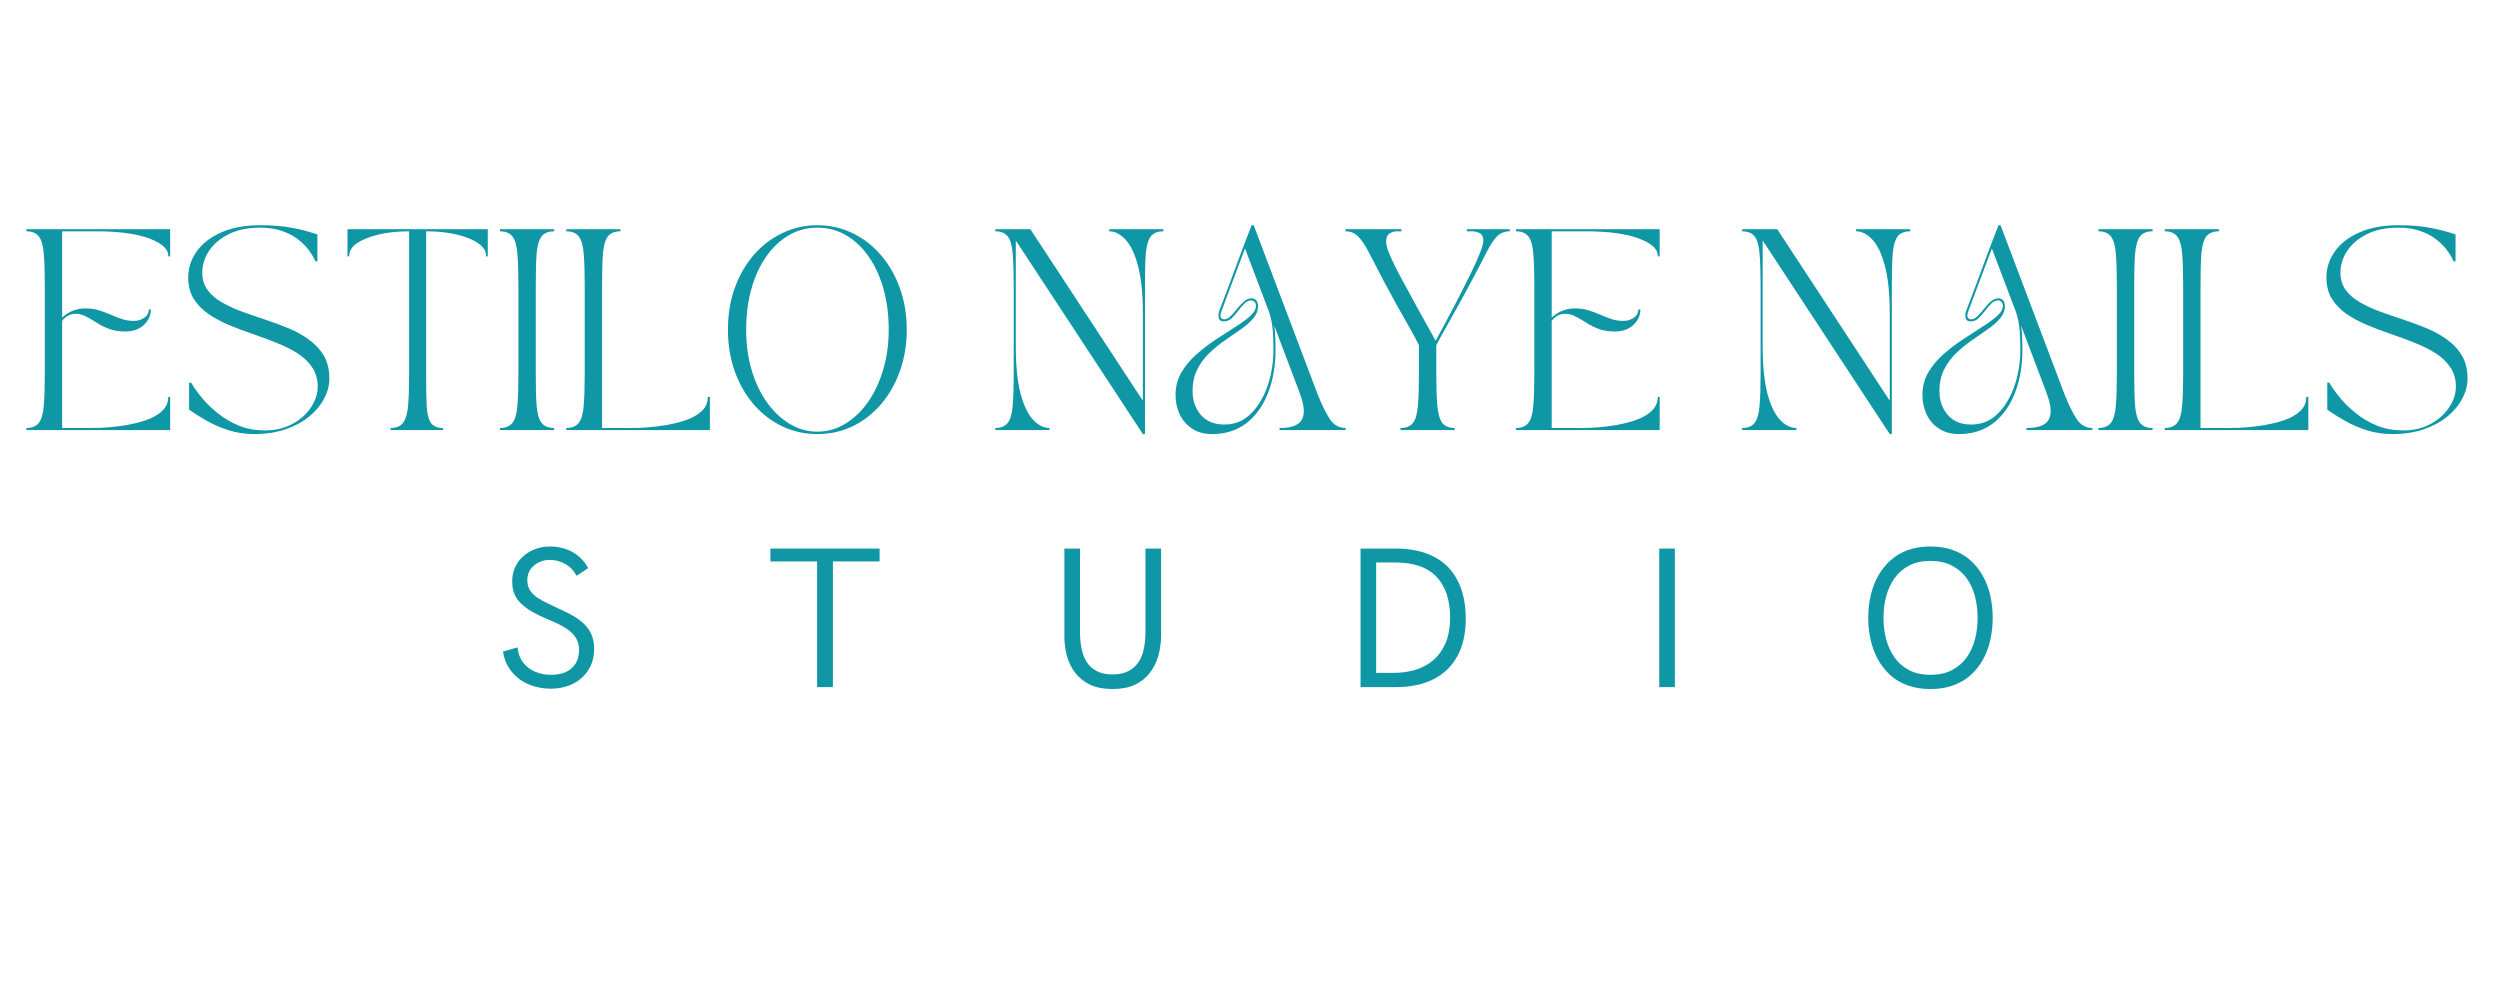 <svg xmlns="http://www.w3.org/2000/svg" xmlns:xlink="http://www.w3.org/1999/xlink" width="300" zoomAndPan="magnify" viewBox="0 0 224.88 90" height="120" preserveAspectRatio="xMidYMid meet" version="1.0"><defs><g/></defs><g fill="#0f97a6" fill-opacity="1"><g transform="translate(1.769, 38.708)"><g><path d="M 0.547 -17.891 L 0.547 -18.078 L 13.484 -18.078 L 13.484 -15.641 L 13.312 -15.641 L 13.312 -15.703 C 13.312 -16.305 12.738 -16.82 11.594 -17.25 C 10.457 -17.676 8.848 -17.891 6.766 -17.891 L 3.766 -17.891 L 3.766 -10.125 C 4.035 -10.383 4.348 -10.586 4.703 -10.734 C 5.066 -10.879 5.453 -10.953 5.859 -10.953 C 6.305 -10.953 6.711 -10.895 7.078 -10.781 C 7.441 -10.664 7.789 -10.535 8.125 -10.391 C 8.457 -10.242 8.789 -10.113 9.125 -10 C 9.469 -9.883 9.836 -9.828 10.234 -9.828 C 10.578 -9.828 10.883 -9.922 11.156 -10.109 C 11.426 -10.297 11.562 -10.547 11.562 -10.859 L 11.75 -10.859 C 11.75 -10.328 11.539 -9.863 11.125 -9.469 C 10.707 -9.07 10.145 -8.875 9.438 -8.875 C 8.883 -8.875 8.398 -8.953 7.984 -9.109 C 7.578 -9.266 7.211 -9.445 6.891 -9.656 C 6.566 -9.863 6.254 -10.047 5.953 -10.203 C 5.66 -10.367 5.352 -10.457 5.031 -10.469 C 4.758 -10.477 4.516 -10.422 4.297 -10.297 C 4.086 -10.18 3.91 -10.023 3.766 -9.828 L 3.766 -0.188 L 6.078 -0.188 C 6.367 -0.188 6.742 -0.191 7.203 -0.203 C 7.672 -0.223 8.176 -0.266 8.719 -0.328 C 9.258 -0.391 9.797 -0.484 10.328 -0.609 C 10.867 -0.734 11.363 -0.895 11.812 -1.094 C 12.258 -1.301 12.617 -1.555 12.891 -1.859 C 13.172 -2.172 13.312 -2.547 13.312 -2.984 L 13.484 -2.984 L 13.484 0 L 0.547 0 L 0.547 -0.188 C 1.055 -0.188 1.43 -0.344 1.672 -0.656 C 1.91 -0.969 2.055 -1.477 2.109 -2.188 C 2.172 -2.895 2.203 -3.844 2.203 -5.031 L 2.203 -13.047 C 2.203 -14.242 2.172 -15.191 2.109 -15.891 C 2.055 -16.598 1.91 -17.109 1.672 -17.422 C 1.43 -17.734 1.055 -17.891 0.547 -17.891 Z M 0.547 -17.891 "/></g></g></g><g fill="#0f97a6" fill-opacity="1"><g transform="translate(15.802, 38.708)"><g><path d="M 1.078 -13.734 C 1.078 -14.578 1.328 -15.352 1.828 -16.062 C 2.328 -16.781 3.062 -17.352 4.031 -17.781 C 5 -18.219 6.176 -18.438 7.562 -18.438 C 8.664 -18.438 9.625 -18.359 10.438 -18.203 C 11.25 -18.047 12.004 -17.848 12.703 -17.609 L 12.703 -15.188 L 12.531 -15.188 C 12.531 -15.188 12.477 -15.285 12.375 -15.484 C 12.281 -15.691 12.117 -15.945 11.891 -16.25 C 11.66 -16.551 11.352 -16.852 10.969 -17.156 C 10.594 -17.457 10.125 -17.707 9.562 -17.906 C 9 -18.113 8.332 -18.219 7.562 -18.219 C 6.438 -18.219 5.484 -18.02 4.703 -17.625 C 3.93 -17.227 3.344 -16.723 2.938 -16.109 C 2.539 -15.492 2.344 -14.848 2.344 -14.172 C 2.344 -13.555 2.504 -13.031 2.828 -12.594 C 3.148 -12.164 3.582 -11.797 4.125 -11.484 C 4.676 -11.172 5.289 -10.891 5.969 -10.641 C 6.645 -10.398 7.344 -10.16 8.062 -9.922 C 8.781 -9.68 9.477 -9.422 10.156 -9.141 C 10.832 -8.859 11.441 -8.516 11.984 -8.109 C 12.535 -7.711 12.973 -7.234 13.297 -6.672 C 13.617 -6.117 13.781 -5.441 13.781 -4.641 C 13.781 -4.016 13.617 -3.406 13.297 -2.812 C 12.984 -2.219 12.531 -1.68 11.938 -1.203 C 11.352 -0.723 10.645 -0.344 9.812 -0.062 C 8.977 0.219 8.039 0.359 7 0.359 C 6.195 0.359 5.438 0.242 4.719 0.016 C 4 -0.211 3.336 -0.5 2.734 -0.844 C 2.129 -1.188 1.602 -1.52 1.156 -1.844 L 1.156 -4.266 L 1.344 -4.266 C 1.344 -4.266 1.43 -4.117 1.609 -3.828 C 1.797 -3.547 2.07 -3.188 2.438 -2.75 C 2.812 -2.32 3.266 -1.895 3.797 -1.469 C 4.336 -1.039 4.957 -0.68 5.656 -0.391 C 6.363 -0.109 7.148 0.031 8.016 0.031 C 8.672 0.031 9.285 -0.07 9.859 -0.281 C 10.43 -0.5 10.93 -0.797 11.359 -1.172 C 11.785 -1.547 12.117 -1.969 12.359 -2.438 C 12.609 -2.906 12.734 -3.395 12.734 -3.906 C 12.734 -4.582 12.566 -5.16 12.234 -5.641 C 11.91 -6.129 11.473 -6.551 10.922 -6.906 C 10.367 -7.258 9.742 -7.57 9.047 -7.844 C 8.359 -8.125 7.645 -8.391 6.906 -8.641 C 6.164 -8.891 5.445 -9.16 4.75 -9.453 C 4.062 -9.742 3.441 -10.078 2.891 -10.453 C 2.336 -10.836 1.895 -11.297 1.562 -11.828 C 1.238 -12.367 1.078 -13.004 1.078 -13.734 Z M 1.078 -13.734 "/></g></g></g><g fill="#0f97a6" fill-opacity="1"><g transform="translate(30.668, 38.708)"><g><path d="M 0.547 -18.078 L 13.172 -18.078 L 13.172 -15.641 L 13 -15.641 C 13 -15.66 13 -15.664 13 -15.656 C 13.008 -15.656 13.016 -15.672 13.016 -15.703 C 13.016 -16.117 12.781 -16.488 12.312 -16.812 C 11.852 -17.133 11.219 -17.395 10.406 -17.594 C 9.594 -17.789 8.664 -17.891 7.625 -17.891 L 7.625 -5.031 C 7.625 -3.844 7.641 -2.895 7.672 -2.188 C 7.711 -1.477 7.836 -0.969 8.047 -0.656 C 8.266 -0.344 8.629 -0.188 9.141 -0.188 L 9.141 0 L 4.422 0 L 4.422 -0.188 C 4.941 -0.188 5.316 -0.344 5.547 -0.656 C 5.785 -0.969 5.938 -1.477 6 -2.188 C 6.062 -2.895 6.094 -3.844 6.094 -5.031 L 6.094 -17.891 C 5.051 -17.891 4.125 -17.789 3.312 -17.594 C 2.5 -17.395 1.859 -17.133 1.391 -16.812 C 0.93 -16.488 0.703 -16.117 0.703 -15.703 C 0.703 -15.672 0.703 -15.656 0.703 -15.656 C 0.711 -15.664 0.719 -15.66 0.719 -15.641 L 0.547 -15.641 Z M 0.547 -18.078 "/></g></g></g><g fill="#0f97a6" fill-opacity="1"><g transform="translate(44.393, 38.708)"><g><path d="M 0.547 -17.891 L 0.547 -18.078 L 5.422 -18.078 L 5.422 -17.891 C 4.898 -17.891 4.52 -17.734 4.281 -17.422 C 4.051 -17.109 3.906 -16.598 3.844 -15.891 C 3.789 -15.191 3.766 -14.242 3.766 -13.047 L 3.766 -5.031 C 3.766 -3.844 3.789 -2.895 3.844 -2.188 C 3.906 -1.477 4.051 -0.969 4.281 -0.656 C 4.52 -0.344 4.898 -0.188 5.422 -0.188 L 5.422 0 L 0.547 0 L 0.547 -0.188 C 1.055 -0.188 1.43 -0.344 1.672 -0.656 C 1.91 -0.969 2.055 -1.477 2.109 -2.188 C 2.172 -2.895 2.203 -3.844 2.203 -5.031 L 2.203 -13.047 C 2.203 -14.242 2.172 -15.191 2.109 -15.891 C 2.055 -16.598 1.91 -17.109 1.672 -17.422 C 1.43 -17.734 1.055 -17.891 0.547 -17.891 Z M 0.547 -17.891 "/></g></g></g><g fill="#0f97a6" fill-opacity="1"><g transform="translate(50.361, 38.708)"><g><path d="M 0.547 -18.078 L 5.422 -18.078 L 5.422 -17.891 C 4.898 -17.891 4.52 -17.734 4.281 -17.422 C 4.051 -17.109 3.906 -16.598 3.844 -15.891 C 3.789 -15.191 3.766 -14.242 3.766 -13.047 L 3.766 -0.188 L 6.062 -0.188 C 6.344 -0.188 6.711 -0.191 7.172 -0.203 C 7.641 -0.223 8.145 -0.266 8.688 -0.328 C 9.238 -0.391 9.781 -0.484 10.312 -0.609 C 10.852 -0.734 11.348 -0.895 11.797 -1.094 C 12.242 -1.301 12.602 -1.555 12.875 -1.859 C 13.145 -2.172 13.281 -2.547 13.281 -2.984 L 13.469 -2.984 L 13.469 0 L 0.547 0 L 0.547 -0.188 C 1.055 -0.188 1.43 -0.344 1.672 -0.656 C 1.91 -0.969 2.055 -1.477 2.109 -2.188 C 2.172 -2.895 2.203 -3.844 2.203 -5.031 L 2.203 -13.047 C 2.203 -14.242 2.172 -15.191 2.109 -15.891 C 2.055 -16.598 1.91 -17.109 1.672 -17.422 C 1.43 -17.734 1.055 -17.891 0.547 -17.891 Z M 0.547 -18.078 "/></g></g></g><g fill="#0f97a6" fill-opacity="1"><g transform="translate(64.377, 38.708)"><g><path d="M 9.125 0.359 C 8.008 0.359 6.961 0.129 5.984 -0.328 C 5.004 -0.797 4.145 -1.453 3.406 -2.297 C 2.676 -3.148 2.102 -4.148 1.688 -5.297 C 1.281 -6.441 1.078 -7.688 1.078 -9.031 C 1.078 -10.395 1.281 -11.645 1.688 -12.781 C 2.102 -13.926 2.676 -14.922 3.406 -15.766 C 4.145 -16.617 5.004 -17.273 5.984 -17.734 C 6.961 -18.203 8.008 -18.438 9.125 -18.438 C 10.25 -18.438 11.297 -18.203 12.266 -17.734 C 13.242 -17.273 14.098 -16.617 14.828 -15.766 C 15.566 -14.922 16.141 -13.926 16.547 -12.781 C 16.961 -11.645 17.172 -10.395 17.172 -9.031 C 17.172 -7.688 16.961 -6.441 16.547 -5.297 C 16.141 -4.148 15.566 -3.148 14.828 -2.297 C 14.098 -1.453 13.242 -0.797 12.266 -0.328 C 11.297 0.129 10.25 0.359 9.125 0.359 Z M 9.125 -18.219 C 8.188 -18.219 7.328 -17.988 6.547 -17.531 C 5.766 -17.07 5.086 -16.43 4.516 -15.609 C 3.941 -14.785 3.5 -13.816 3.188 -12.703 C 2.875 -11.586 2.719 -10.363 2.719 -9.031 C 2.719 -7.719 2.883 -6.5 3.219 -5.375 C 3.551 -4.258 4.016 -3.289 4.609 -2.469 C 5.203 -1.645 5.883 -1.004 6.656 -0.547 C 7.438 -0.086 8.258 0.141 9.125 0.141 C 10 0.141 10.82 -0.086 11.594 -0.547 C 12.375 -1.004 13.055 -1.645 13.641 -2.469 C 14.234 -3.289 14.695 -4.258 15.031 -5.375 C 15.375 -6.5 15.547 -7.719 15.547 -9.031 C 15.547 -10.363 15.391 -11.586 15.078 -12.703 C 14.766 -13.816 14.32 -14.785 13.75 -15.609 C 13.176 -16.43 12.5 -17.07 11.719 -17.531 C 10.938 -17.988 10.07 -18.219 9.125 -18.219 Z M 9.125 -18.219 "/></g></g></g><g fill="#0f97a6" fill-opacity="1"><g transform="translate(82.642, 38.708)"><g/></g></g><g fill="#0f97a6" fill-opacity="1"><g transform="translate(88.971, 38.708)"><g><path d="M 0.547 -18.078 L 3.703 -18.078 L 13.828 -2.641 L 13.828 -10.516 C 13.828 -12.273 13.68 -13.691 13.391 -14.766 C 13.109 -15.848 12.734 -16.641 12.266 -17.141 C 11.797 -17.641 11.305 -17.891 10.797 -17.891 L 10.797 -18.078 L 15.672 -18.078 L 15.672 -17.891 C 15.148 -17.891 14.77 -17.734 14.531 -17.422 C 14.301 -17.109 14.156 -16.598 14.094 -15.891 C 14.039 -15.191 14.016 -14.242 14.016 -13.047 L 14.016 0.359 L 13.828 0.359 L 2.391 -17.062 L 2.391 -7.562 C 2.391 -5.812 2.531 -4.395 2.812 -3.312 C 3.102 -2.227 3.477 -1.438 3.938 -0.938 C 4.406 -0.438 4.898 -0.188 5.422 -0.188 L 5.422 0 L 0.547 0 L 0.547 -0.188 C 1.055 -0.188 1.43 -0.344 1.672 -0.656 C 1.91 -0.969 2.055 -1.477 2.109 -2.188 C 2.172 -2.895 2.203 -3.844 2.203 -5.031 L 2.203 -13.047 C 2.203 -14.242 2.172 -15.191 2.109 -15.891 C 2.055 -16.598 1.91 -17.109 1.672 -17.422 C 1.43 -17.734 1.055 -17.891 0.547 -17.891 Z M 0.547 -18.078 "/></g></g></g><g fill="#0f97a6" fill-opacity="1"><g transform="translate(105.193, 38.708)"><g><path d="M 0.547 -3.156 C 0.547 -3.906 0.719 -4.578 1.062 -5.172 C 1.414 -5.773 1.863 -6.316 2.406 -6.797 C 2.957 -7.285 3.539 -7.734 4.156 -8.141 C 4.77 -8.547 5.348 -8.922 5.891 -9.266 C 6.441 -9.609 6.895 -9.938 7.25 -10.25 C 7.602 -10.562 7.781 -10.875 7.781 -11.188 C 7.781 -11.352 7.734 -11.473 7.641 -11.547 C 7.555 -11.629 7.457 -11.672 7.344 -11.672 C 7.125 -11.672 6.922 -11.57 6.734 -11.375 C 6.547 -11.188 6.359 -10.969 6.172 -10.719 C 5.992 -10.477 5.801 -10.258 5.594 -10.062 C 5.383 -9.875 5.156 -9.781 4.906 -9.781 C 4.645 -9.781 4.488 -9.879 4.438 -10.078 C 4.383 -10.285 4.398 -10.504 4.484 -10.734 C 4.766 -11.461 5.02 -12.133 5.25 -12.75 C 5.477 -13.375 5.703 -13.977 5.922 -14.562 C 6.141 -15.145 6.363 -15.75 6.594 -16.375 C 6.832 -17 7.098 -17.688 7.391 -18.438 L 7.578 -18.438 L 13.359 -3.156 C 13.754 -2.176 14.125 -1.438 14.469 -0.938 C 14.82 -0.438 15.281 -0.188 15.844 -0.188 L 15.844 0 L 9.906 0 L 9.906 -0.188 C 10.539 -0.188 11.023 -0.27 11.359 -0.438 C 11.691 -0.602 11.906 -0.836 12 -1.141 C 12.102 -1.441 12.117 -1.789 12.047 -2.188 C 11.973 -2.582 11.848 -3.008 11.672 -3.469 L 9.438 -9.375 C 9.508 -8.801 9.547 -8.082 9.547 -7.219 C 9.547 -5.758 9.316 -4.457 8.859 -3.312 C 8.41 -2.164 7.758 -1.266 6.906 -0.609 C 6.062 0.035 5.035 0.359 3.828 0.359 C 3.129 0.359 2.535 0.195 2.047 -0.125 C 1.555 -0.445 1.18 -0.875 0.922 -1.406 C 0.672 -1.945 0.547 -2.531 0.547 -3.156 Z M 2.078 -3.5 C 2.078 -2.656 2.328 -1.941 2.828 -1.359 C 3.336 -0.785 4.035 -0.5 4.922 -0.5 C 5.68 -0.5 6.336 -0.703 6.891 -1.109 C 7.441 -1.523 7.898 -2.062 8.266 -2.719 C 8.641 -3.383 8.914 -4.109 9.094 -4.891 C 9.27 -5.68 9.359 -6.441 9.359 -7.172 C 9.359 -7.848 9.336 -8.453 9.297 -8.984 C 9.254 -9.516 9.148 -10.047 8.984 -10.578 L 6.797 -16.344 L 4.719 -10.812 C 4.594 -10.5 4.555 -10.281 4.609 -10.156 C 4.672 -10.031 4.773 -9.969 4.922 -9.969 C 5.117 -9.969 5.312 -10.062 5.5 -10.25 C 5.695 -10.445 5.891 -10.664 6.078 -10.906 C 6.273 -11.156 6.477 -11.375 6.688 -11.562 C 6.906 -11.758 7.133 -11.859 7.375 -11.859 C 7.539 -11.859 7.68 -11.801 7.797 -11.688 C 7.91 -11.57 7.969 -11.395 7.969 -11.156 C 7.969 -10.758 7.828 -10.395 7.547 -10.062 C 7.266 -9.727 6.898 -9.406 6.453 -9.094 C 6.004 -8.781 5.523 -8.445 5.016 -8.094 C 4.516 -7.75 4.039 -7.363 3.594 -6.938 C 3.145 -6.508 2.781 -6.016 2.5 -5.453 C 2.219 -4.898 2.078 -4.25 2.078 -3.5 Z M 2.078 -3.5 "/></g></g></g><g fill="#0f97a6" fill-opacity="1"><g transform="translate(121.035, 38.708)"><g><path d="M 0 -17.891 L 0 -18.078 L 5.031 -18.078 L 5.031 -17.891 L 4.625 -17.891 C 4.375 -17.891 4.148 -17.82 3.953 -17.688 C 3.754 -17.551 3.656 -17.301 3.656 -16.938 C 3.656 -16.727 3.734 -16.414 3.891 -16 C 4.055 -15.594 4.273 -15.113 4.547 -14.562 C 4.828 -14.02 5.133 -13.445 5.469 -12.844 C 5.801 -12.238 6.129 -11.633 6.453 -11.031 C 6.785 -10.438 7.098 -9.875 7.391 -9.344 C 7.691 -8.82 7.93 -8.383 8.109 -8.031 C 8.367 -8.5 8.676 -9.066 9.031 -9.734 C 9.395 -10.41 9.77 -11.125 10.156 -11.875 C 10.539 -12.625 10.906 -13.348 11.25 -14.047 C 11.594 -14.742 11.867 -15.359 12.078 -15.891 C 12.297 -16.43 12.406 -16.82 12.406 -17.062 C 12.406 -17.383 12.297 -17.602 12.078 -17.719 C 11.867 -17.832 11.641 -17.891 11.391 -17.891 L 10.922 -17.891 L 10.922 -18.078 L 14.781 -18.078 L 14.781 -17.891 C 14.32 -17.891 13.938 -17.734 13.625 -17.422 C 13.32 -17.109 13.004 -16.617 12.672 -15.953 C 12.336 -15.297 11.891 -14.441 11.328 -13.391 C 10.961 -12.691 10.57 -11.973 10.156 -11.234 C 9.75 -10.504 9.367 -9.82 9.016 -9.188 C 8.66 -8.562 8.379 -8.047 8.172 -7.641 L 8.172 -5.031 C 8.172 -3.844 8.203 -2.895 8.266 -2.188 C 8.328 -1.477 8.473 -0.969 8.703 -0.656 C 8.941 -0.344 9.316 -0.188 9.828 -0.188 L 9.828 0 L 4.953 0 L 4.953 -0.188 C 5.473 -0.188 5.848 -0.344 6.078 -0.656 C 6.316 -0.969 6.461 -1.477 6.516 -2.188 C 6.578 -2.895 6.609 -3.844 6.609 -5.031 L 6.609 -7.641 C 6.41 -8.047 6.133 -8.562 5.781 -9.188 C 5.426 -9.82 5.039 -10.504 4.625 -11.234 C 4.219 -11.973 3.828 -12.691 3.453 -13.391 C 2.91 -14.441 2.469 -15.297 2.125 -15.953 C 1.781 -16.617 1.453 -17.109 1.141 -17.422 C 0.836 -17.734 0.457 -17.891 0 -17.891 Z M 0 -17.891 "/></g></g></g><g fill="#0f97a6" fill-opacity="1"><g transform="translate(135.827, 38.708)"><g><path d="M 0.547 -17.891 L 0.547 -18.078 L 13.484 -18.078 L 13.484 -15.641 L 13.312 -15.641 L 13.312 -15.703 C 13.312 -16.305 12.738 -16.82 11.594 -17.25 C 10.457 -17.676 8.848 -17.891 6.766 -17.891 L 3.766 -17.891 L 3.766 -10.125 C 4.035 -10.383 4.348 -10.586 4.703 -10.734 C 5.066 -10.879 5.453 -10.953 5.859 -10.953 C 6.305 -10.953 6.711 -10.895 7.078 -10.781 C 7.441 -10.664 7.789 -10.535 8.125 -10.391 C 8.457 -10.242 8.789 -10.113 9.125 -10 C 9.469 -9.883 9.836 -9.828 10.234 -9.828 C 10.578 -9.828 10.883 -9.922 11.156 -10.109 C 11.426 -10.297 11.562 -10.547 11.562 -10.859 L 11.75 -10.859 C 11.75 -10.328 11.539 -9.863 11.125 -9.469 C 10.707 -9.07 10.145 -8.875 9.438 -8.875 C 8.883 -8.875 8.398 -8.953 7.984 -9.109 C 7.578 -9.266 7.211 -9.445 6.891 -9.656 C 6.566 -9.863 6.254 -10.047 5.953 -10.203 C 5.66 -10.367 5.352 -10.457 5.031 -10.469 C 4.758 -10.477 4.516 -10.422 4.297 -10.297 C 4.086 -10.18 3.91 -10.023 3.766 -9.828 L 3.766 -0.188 L 6.078 -0.188 C 6.367 -0.188 6.742 -0.191 7.203 -0.203 C 7.672 -0.223 8.176 -0.266 8.719 -0.328 C 9.258 -0.391 9.797 -0.484 10.328 -0.609 C 10.867 -0.734 11.363 -0.895 11.812 -1.094 C 12.258 -1.301 12.617 -1.555 12.891 -1.859 C 13.172 -2.172 13.312 -2.547 13.312 -2.984 L 13.484 -2.984 L 13.484 0 L 0.547 0 L 0.547 -0.188 C 1.055 -0.188 1.43 -0.344 1.672 -0.656 C 1.91 -0.969 2.055 -1.477 2.109 -2.188 C 2.172 -2.895 2.203 -3.844 2.203 -5.031 L 2.203 -13.047 C 2.203 -14.242 2.172 -15.191 2.109 -15.891 C 2.055 -16.598 1.91 -17.109 1.672 -17.422 C 1.43 -17.734 1.055 -17.891 0.547 -17.891 Z M 0.547 -17.891 "/></g></g></g><g fill="#0f97a6" fill-opacity="1"><g transform="translate(149.861, 38.708)"><g/></g></g><g fill="#0f97a6" fill-opacity="1"><g transform="translate(156.19, 38.708)"><g><path d="M 0.547 -18.078 L 3.703 -18.078 L 13.828 -2.641 L 13.828 -10.516 C 13.828 -12.273 13.68 -13.691 13.391 -14.766 C 13.109 -15.848 12.734 -16.641 12.266 -17.141 C 11.797 -17.641 11.305 -17.891 10.797 -17.891 L 10.797 -18.078 L 15.672 -18.078 L 15.672 -17.891 C 15.148 -17.891 14.77 -17.734 14.531 -17.422 C 14.301 -17.109 14.156 -16.598 14.094 -15.891 C 14.039 -15.191 14.016 -14.242 14.016 -13.047 L 14.016 0.359 L 13.828 0.359 L 2.391 -17.062 L 2.391 -7.562 C 2.391 -5.812 2.531 -4.395 2.812 -3.312 C 3.102 -2.227 3.477 -1.438 3.938 -0.938 C 4.406 -0.438 4.898 -0.188 5.422 -0.188 L 5.422 0 L 0.547 0 L 0.547 -0.188 C 1.055 -0.188 1.43 -0.344 1.672 -0.656 C 1.91 -0.969 2.055 -1.477 2.109 -2.188 C 2.172 -2.895 2.203 -3.844 2.203 -5.031 L 2.203 -13.047 C 2.203 -14.242 2.172 -15.191 2.109 -15.891 C 2.055 -16.598 1.91 -17.109 1.672 -17.422 C 1.43 -17.734 1.055 -17.891 0.547 -17.891 Z M 0.547 -18.078 "/></g></g></g><g fill="#0f97a6" fill-opacity="1"><g transform="translate(172.412, 38.708)"><g><path d="M 0.547 -3.156 C 0.547 -3.906 0.719 -4.578 1.062 -5.172 C 1.414 -5.773 1.863 -6.316 2.406 -6.797 C 2.957 -7.285 3.539 -7.734 4.156 -8.141 C 4.77 -8.547 5.348 -8.922 5.891 -9.266 C 6.441 -9.609 6.895 -9.938 7.25 -10.25 C 7.602 -10.562 7.781 -10.875 7.781 -11.188 C 7.781 -11.352 7.734 -11.473 7.641 -11.547 C 7.555 -11.629 7.457 -11.672 7.344 -11.672 C 7.125 -11.672 6.922 -11.57 6.734 -11.375 C 6.547 -11.188 6.359 -10.969 6.172 -10.719 C 5.992 -10.477 5.801 -10.258 5.594 -10.062 C 5.383 -9.875 5.156 -9.781 4.906 -9.781 C 4.645 -9.781 4.488 -9.879 4.438 -10.078 C 4.383 -10.285 4.398 -10.504 4.484 -10.734 C 4.766 -11.461 5.02 -12.133 5.25 -12.75 C 5.477 -13.375 5.703 -13.977 5.922 -14.562 C 6.141 -15.145 6.363 -15.75 6.594 -16.375 C 6.832 -17 7.098 -17.688 7.391 -18.438 L 7.578 -18.438 L 13.359 -3.156 C 13.754 -2.176 14.125 -1.438 14.469 -0.938 C 14.82 -0.438 15.281 -0.188 15.844 -0.188 L 15.844 0 L 9.906 0 L 9.906 -0.188 C 10.539 -0.188 11.023 -0.27 11.359 -0.438 C 11.691 -0.602 11.906 -0.836 12 -1.141 C 12.102 -1.441 12.117 -1.789 12.047 -2.188 C 11.973 -2.582 11.848 -3.008 11.672 -3.469 L 9.438 -9.375 C 9.508 -8.801 9.547 -8.082 9.547 -7.219 C 9.547 -5.758 9.316 -4.457 8.859 -3.312 C 8.41 -2.164 7.758 -1.266 6.906 -0.609 C 6.062 0.035 5.035 0.359 3.828 0.359 C 3.129 0.359 2.535 0.195 2.047 -0.125 C 1.555 -0.445 1.18 -0.875 0.922 -1.406 C 0.672 -1.945 0.547 -2.531 0.547 -3.156 Z M 2.078 -3.5 C 2.078 -2.656 2.328 -1.941 2.828 -1.359 C 3.336 -0.785 4.035 -0.5 4.922 -0.5 C 5.68 -0.5 6.336 -0.703 6.891 -1.109 C 7.441 -1.523 7.898 -2.062 8.266 -2.719 C 8.641 -3.383 8.914 -4.109 9.094 -4.891 C 9.27 -5.68 9.359 -6.441 9.359 -7.172 C 9.359 -7.848 9.336 -8.453 9.297 -8.984 C 9.254 -9.516 9.148 -10.047 8.984 -10.578 L 6.797 -16.344 L 4.719 -10.812 C 4.594 -10.5 4.555 -10.281 4.609 -10.156 C 4.672 -10.031 4.773 -9.969 4.922 -9.969 C 5.117 -9.969 5.312 -10.062 5.5 -10.25 C 5.695 -10.445 5.891 -10.664 6.078 -10.906 C 6.273 -11.156 6.477 -11.375 6.688 -11.562 C 6.906 -11.758 7.133 -11.859 7.375 -11.859 C 7.539 -11.859 7.68 -11.801 7.797 -11.688 C 7.91 -11.57 7.969 -11.395 7.969 -11.156 C 7.969 -10.758 7.828 -10.395 7.547 -10.062 C 7.266 -9.727 6.898 -9.406 6.453 -9.094 C 6.004 -8.781 5.523 -8.445 5.016 -8.094 C 4.516 -7.75 4.039 -7.363 3.594 -6.938 C 3.145 -6.508 2.781 -6.016 2.5 -5.453 C 2.219 -4.898 2.078 -4.25 2.078 -3.5 Z M 2.078 -3.5 "/></g></g></g><g fill="#0f97a6" fill-opacity="1"><g transform="translate(188.254, 38.708)"><g><path d="M 0.547 -17.891 L 0.547 -18.078 L 5.422 -18.078 L 5.422 -17.891 C 4.898 -17.891 4.52 -17.734 4.281 -17.422 C 4.051 -17.109 3.906 -16.598 3.844 -15.891 C 3.789 -15.191 3.766 -14.242 3.766 -13.047 L 3.766 -5.031 C 3.766 -3.844 3.789 -2.895 3.844 -2.188 C 3.906 -1.477 4.051 -0.969 4.281 -0.656 C 4.52 -0.344 4.898 -0.188 5.422 -0.188 L 5.422 0 L 0.547 0 L 0.547 -0.188 C 1.055 -0.188 1.43 -0.344 1.672 -0.656 C 1.91 -0.969 2.055 -1.477 2.109 -2.188 C 2.172 -2.895 2.203 -3.844 2.203 -5.031 L 2.203 -13.047 C 2.203 -14.242 2.172 -15.191 2.109 -15.891 C 2.055 -16.598 1.91 -17.109 1.672 -17.422 C 1.43 -17.734 1.055 -17.891 0.547 -17.891 Z M 0.547 -17.891 "/></g></g></g><g fill="#0f97a6" fill-opacity="1"><g transform="translate(194.222, 38.708)"><g><path d="M 0.547 -18.078 L 5.422 -18.078 L 5.422 -17.891 C 4.898 -17.891 4.52 -17.734 4.281 -17.422 C 4.051 -17.109 3.906 -16.598 3.844 -15.891 C 3.789 -15.191 3.766 -14.242 3.766 -13.047 L 3.766 -0.188 L 6.062 -0.188 C 6.344 -0.188 6.711 -0.191 7.172 -0.203 C 7.641 -0.223 8.145 -0.266 8.688 -0.328 C 9.238 -0.391 9.781 -0.484 10.312 -0.609 C 10.852 -0.734 11.348 -0.895 11.797 -1.094 C 12.242 -1.301 12.602 -1.555 12.875 -1.859 C 13.145 -2.172 13.281 -2.547 13.281 -2.984 L 13.469 -2.984 L 13.469 0 L 0.547 0 L 0.547 -0.188 C 1.055 -0.188 1.43 -0.344 1.672 -0.656 C 1.91 -0.969 2.055 -1.477 2.109 -2.188 C 2.172 -2.895 2.203 -3.844 2.203 -5.031 L 2.203 -13.047 C 2.203 -14.242 2.172 -15.191 2.109 -15.891 C 2.055 -16.598 1.91 -17.109 1.672 -17.422 C 1.43 -17.734 1.055 -17.891 0.547 -17.891 Z M 0.547 -18.078 "/></g></g></g><g fill="#0f97a6" fill-opacity="1"><g transform="translate(208.237, 38.708)"><g><path d="M 1.078 -13.734 C 1.078 -14.578 1.328 -15.352 1.828 -16.062 C 2.328 -16.781 3.062 -17.352 4.031 -17.781 C 5 -18.219 6.176 -18.438 7.562 -18.438 C 8.664 -18.438 9.625 -18.359 10.438 -18.203 C 11.25 -18.047 12.004 -17.848 12.703 -17.609 L 12.703 -15.188 L 12.531 -15.188 C 12.531 -15.188 12.477 -15.285 12.375 -15.484 C 12.281 -15.691 12.117 -15.945 11.891 -16.25 C 11.66 -16.551 11.352 -16.852 10.969 -17.156 C 10.594 -17.457 10.125 -17.707 9.562 -17.906 C 9 -18.113 8.332 -18.219 7.562 -18.219 C 6.438 -18.219 5.484 -18.02 4.703 -17.625 C 3.93 -17.227 3.344 -16.723 2.938 -16.109 C 2.539 -15.492 2.344 -14.848 2.344 -14.172 C 2.344 -13.555 2.504 -13.031 2.828 -12.594 C 3.148 -12.164 3.582 -11.797 4.125 -11.484 C 4.676 -11.172 5.289 -10.891 5.969 -10.641 C 6.645 -10.398 7.344 -10.16 8.062 -9.922 C 8.781 -9.68 9.477 -9.422 10.156 -9.141 C 10.832 -8.859 11.441 -8.516 11.984 -8.109 C 12.535 -7.711 12.973 -7.234 13.297 -6.672 C 13.617 -6.117 13.781 -5.441 13.781 -4.641 C 13.781 -4.016 13.617 -3.406 13.297 -2.812 C 12.984 -2.219 12.531 -1.68 11.938 -1.203 C 11.352 -0.723 10.645 -0.344 9.812 -0.062 C 8.977 0.219 8.039 0.359 7 0.359 C 6.195 0.359 5.438 0.242 4.719 0.016 C 4 -0.211 3.336 -0.5 2.734 -0.844 C 2.129 -1.188 1.602 -1.52 1.156 -1.844 L 1.156 -4.266 L 1.344 -4.266 C 1.344 -4.266 1.43 -4.117 1.609 -3.828 C 1.797 -3.547 2.07 -3.188 2.438 -2.75 C 2.812 -2.32 3.266 -1.895 3.797 -1.469 C 4.336 -1.039 4.957 -0.68 5.656 -0.391 C 6.363 -0.109 7.148 0.031 8.016 0.031 C 8.672 0.031 9.285 -0.07 9.859 -0.281 C 10.43 -0.5 10.93 -0.797 11.359 -1.172 C 11.785 -1.547 12.117 -1.969 12.359 -2.438 C 12.609 -2.906 12.734 -3.395 12.734 -3.906 C 12.734 -4.582 12.566 -5.16 12.234 -5.641 C 11.91 -6.129 11.473 -6.551 10.922 -6.906 C 10.367 -7.258 9.742 -7.57 9.047 -7.844 C 8.359 -8.125 7.645 -8.391 6.906 -8.641 C 6.164 -8.891 5.445 -9.16 4.75 -9.453 C 4.062 -9.742 3.441 -10.078 2.891 -10.453 C 2.336 -10.836 1.895 -11.297 1.562 -11.828 C 1.238 -12.367 1.078 -13.004 1.078 -13.734 Z M 1.078 -13.734 "/></g></g></g><g fill="#0f97a6" fill-opacity="1"><g transform="translate(44.476, 61.841)"><g><path d="M 5.047 0.141 C 4.535 0.141 4.039 0.07 3.562 -0.062 C 3.082 -0.207 2.645 -0.414 2.25 -0.688 C 1.863 -0.969 1.535 -1.316 1.266 -1.734 C 0.992 -2.148 0.816 -2.641 0.734 -3.203 L 2.047 -3.578 C 2.098 -3.023 2.27 -2.562 2.562 -2.188 C 2.852 -1.82 3.219 -1.551 3.656 -1.375 C 4.094 -1.195 4.555 -1.109 5.047 -1.109 C 5.547 -1.109 5.984 -1.188 6.359 -1.344 C 6.734 -1.508 7.031 -1.758 7.25 -2.094 C 7.469 -2.426 7.578 -2.844 7.578 -3.344 C 7.578 -3.738 7.492 -4.082 7.328 -4.375 C 7.16 -4.664 6.93 -4.914 6.641 -5.125 C 6.348 -5.344 6.023 -5.535 5.672 -5.703 C 5.316 -5.867 4.945 -6.031 4.562 -6.188 C 4.188 -6.352 3.82 -6.531 3.469 -6.719 C 3.113 -6.914 2.789 -7.141 2.5 -7.391 C 2.207 -7.641 1.977 -7.93 1.812 -8.266 C 1.645 -8.609 1.562 -9.02 1.562 -9.5 C 1.562 -9.977 1.648 -10.41 1.828 -10.797 C 2.004 -11.18 2.25 -11.508 2.562 -11.781 C 2.875 -12.062 3.234 -12.273 3.641 -12.422 C 4.047 -12.578 4.477 -12.656 4.938 -12.656 C 5.676 -12.656 6.344 -12.5 6.938 -12.188 C 7.531 -11.875 8.02 -11.383 8.406 -10.719 L 7.359 -10.016 C 7.098 -10.504 6.75 -10.863 6.312 -11.094 C 5.883 -11.332 5.422 -11.453 4.922 -11.453 C 4.578 -11.453 4.25 -11.375 3.938 -11.219 C 3.633 -11.07 3.391 -10.863 3.203 -10.594 C 3.016 -10.332 2.922 -10.008 2.922 -9.625 C 2.922 -9.27 3.004 -8.961 3.172 -8.703 C 3.336 -8.453 3.566 -8.227 3.859 -8.031 C 4.148 -7.844 4.473 -7.664 4.828 -7.5 C 5.18 -7.332 5.547 -7.16 5.922 -6.984 C 6.305 -6.816 6.676 -6.629 7.031 -6.422 C 7.383 -6.223 7.707 -5.988 8 -5.719 C 8.289 -5.445 8.52 -5.125 8.688 -4.75 C 8.852 -4.383 8.938 -3.945 8.938 -3.438 C 8.938 -2.895 8.836 -2.398 8.641 -1.953 C 8.441 -1.516 8.164 -1.141 7.812 -0.828 C 7.469 -0.516 7.055 -0.273 6.578 -0.109 C 6.109 0.055 5.598 0.141 5.047 0.141 Z M 5.047 0.141 "/></g></g></g><g fill="#0f97a6" fill-opacity="1"><g transform="translate(68.745, 61.841)"><g><path d="M 4.734 0 L 4.734 -11.312 L 0.531 -11.312 L 0.531 -12.469 L 10.359 -12.469 L 10.359 -11.312 L 6.156 -11.312 L 6.156 0 Z M 4.734 0 "/></g></g></g><g fill="#0f97a6" fill-opacity="1"><g transform="translate(94.109, 61.841)"><g><path d="M 5.953 0.172 C 5.18 0.172 4.52 0.047 3.969 -0.203 C 3.426 -0.461 2.977 -0.812 2.625 -1.25 C 2.281 -1.695 2.023 -2.207 1.859 -2.781 C 1.703 -3.352 1.625 -3.953 1.625 -4.578 L 1.625 -12.469 L 3.031 -12.469 L 3.031 -4.969 C 3.031 -4.438 3.078 -3.938 3.172 -3.469 C 3.266 -3 3.422 -2.594 3.641 -2.25 C 3.867 -1.906 4.172 -1.633 4.547 -1.438 C 4.922 -1.238 5.391 -1.141 5.953 -1.141 C 6.523 -1.141 7 -1.238 7.375 -1.438 C 7.758 -1.633 8.066 -1.906 8.297 -2.25 C 8.523 -2.594 8.688 -3 8.781 -3.469 C 8.875 -3.938 8.922 -4.438 8.922 -4.969 L 8.922 -12.469 L 10.328 -12.469 L 10.328 -4.656 C 10.328 -4.008 10.242 -3.395 10.078 -2.812 C 9.91 -2.227 9.648 -1.711 9.297 -1.266 C 8.953 -0.816 8.504 -0.461 7.953 -0.203 C 7.398 0.047 6.734 0.172 5.953 0.172 Z M 5.953 0.172 "/></g></g></g><g fill="#0f97a6" fill-opacity="1"><g transform="translate(120.514, 61.841)"><g><path d="M 1.875 0 L 1.875 -12.469 L 5.047 -12.469 C 6.398 -12.469 7.547 -12.223 8.484 -11.734 C 9.422 -11.254 10.129 -10.539 10.609 -9.594 C 11.098 -8.656 11.344 -7.504 11.344 -6.141 C 11.344 -4.828 11.094 -3.711 10.594 -2.797 C 10.102 -1.891 9.391 -1.195 8.453 -0.719 C 7.516 -0.238 6.375 0 5.031 0 Z M 3.281 -1.281 L 4.812 -1.281 C 5.539 -1.281 6.219 -1.375 6.844 -1.562 C 7.469 -1.758 8.008 -2.062 8.469 -2.469 C 8.926 -2.875 9.285 -3.391 9.547 -4.016 C 9.805 -4.641 9.938 -5.379 9.938 -6.234 C 9.938 -7.848 9.523 -9.082 8.703 -9.938 C 7.891 -10.789 6.66 -11.219 5.016 -11.219 L 3.281 -11.219 Z M 3.281 -1.281 "/></g></g></g><g fill="#0f97a6" fill-opacity="1"><g transform="translate(147.397, 61.841)"><g><path d="M 1.875 0 L 1.875 -12.469 L 3.281 -12.469 L 3.281 0 Z M 1.875 0 "/></g></g></g><g fill="#0f97a6" fill-opacity="1"><g transform="translate(167.003, 61.841)"><g><path d="M 6.672 0.172 C 5.91 0.172 5.227 0.062 4.625 -0.156 C 4.031 -0.375 3.508 -0.68 3.062 -1.078 C 2.625 -1.484 2.254 -1.953 1.953 -2.484 C 1.66 -3.023 1.441 -3.613 1.297 -4.25 C 1.148 -4.883 1.078 -5.547 1.078 -6.234 C 1.078 -6.93 1.148 -7.598 1.297 -8.234 C 1.441 -8.867 1.66 -9.453 1.953 -9.984 C 2.254 -10.523 2.625 -10.992 3.062 -11.391 C 3.508 -11.797 4.031 -12.109 4.625 -12.328 C 5.227 -12.547 5.91 -12.656 6.672 -12.656 C 7.441 -12.656 8.125 -12.547 8.719 -12.328 C 9.32 -12.109 9.848 -11.797 10.297 -11.391 C 10.742 -10.992 11.113 -10.523 11.406 -9.984 C 11.707 -9.453 11.926 -8.867 12.062 -8.234 C 12.207 -7.598 12.281 -6.93 12.281 -6.234 C 12.281 -5.547 12.207 -4.883 12.062 -4.25 C 11.926 -3.613 11.707 -3.023 11.406 -2.484 C 11.113 -1.953 10.742 -1.484 10.297 -1.078 C 9.848 -0.68 9.32 -0.375 8.719 -0.156 C 8.125 0.062 7.441 0.172 6.672 0.172 Z M 6.672 -1.109 C 7.43 -1.109 8.078 -1.25 8.609 -1.531 C 9.148 -1.812 9.594 -2.191 9.938 -2.672 C 10.281 -3.16 10.531 -3.707 10.688 -4.312 C 10.844 -4.926 10.922 -5.566 10.922 -6.234 C 10.922 -6.898 10.844 -7.539 10.688 -8.156 C 10.531 -8.77 10.281 -9.316 9.938 -9.797 C 9.594 -10.273 9.148 -10.656 8.609 -10.938 C 8.078 -11.219 7.43 -11.359 6.672 -11.359 C 5.922 -11.359 5.281 -11.219 4.75 -10.938 C 4.219 -10.656 3.781 -10.273 3.438 -9.797 C 3.102 -9.316 2.852 -8.77 2.688 -8.156 C 2.531 -7.539 2.453 -6.898 2.453 -6.234 C 2.453 -5.566 2.531 -4.926 2.688 -4.312 C 2.852 -3.707 3.102 -3.16 3.438 -2.672 C 3.781 -2.191 4.219 -1.812 4.75 -1.531 C 5.281 -1.25 5.922 -1.109 6.672 -1.109 Z M 6.672 -1.109 "/></g></g></g></svg>